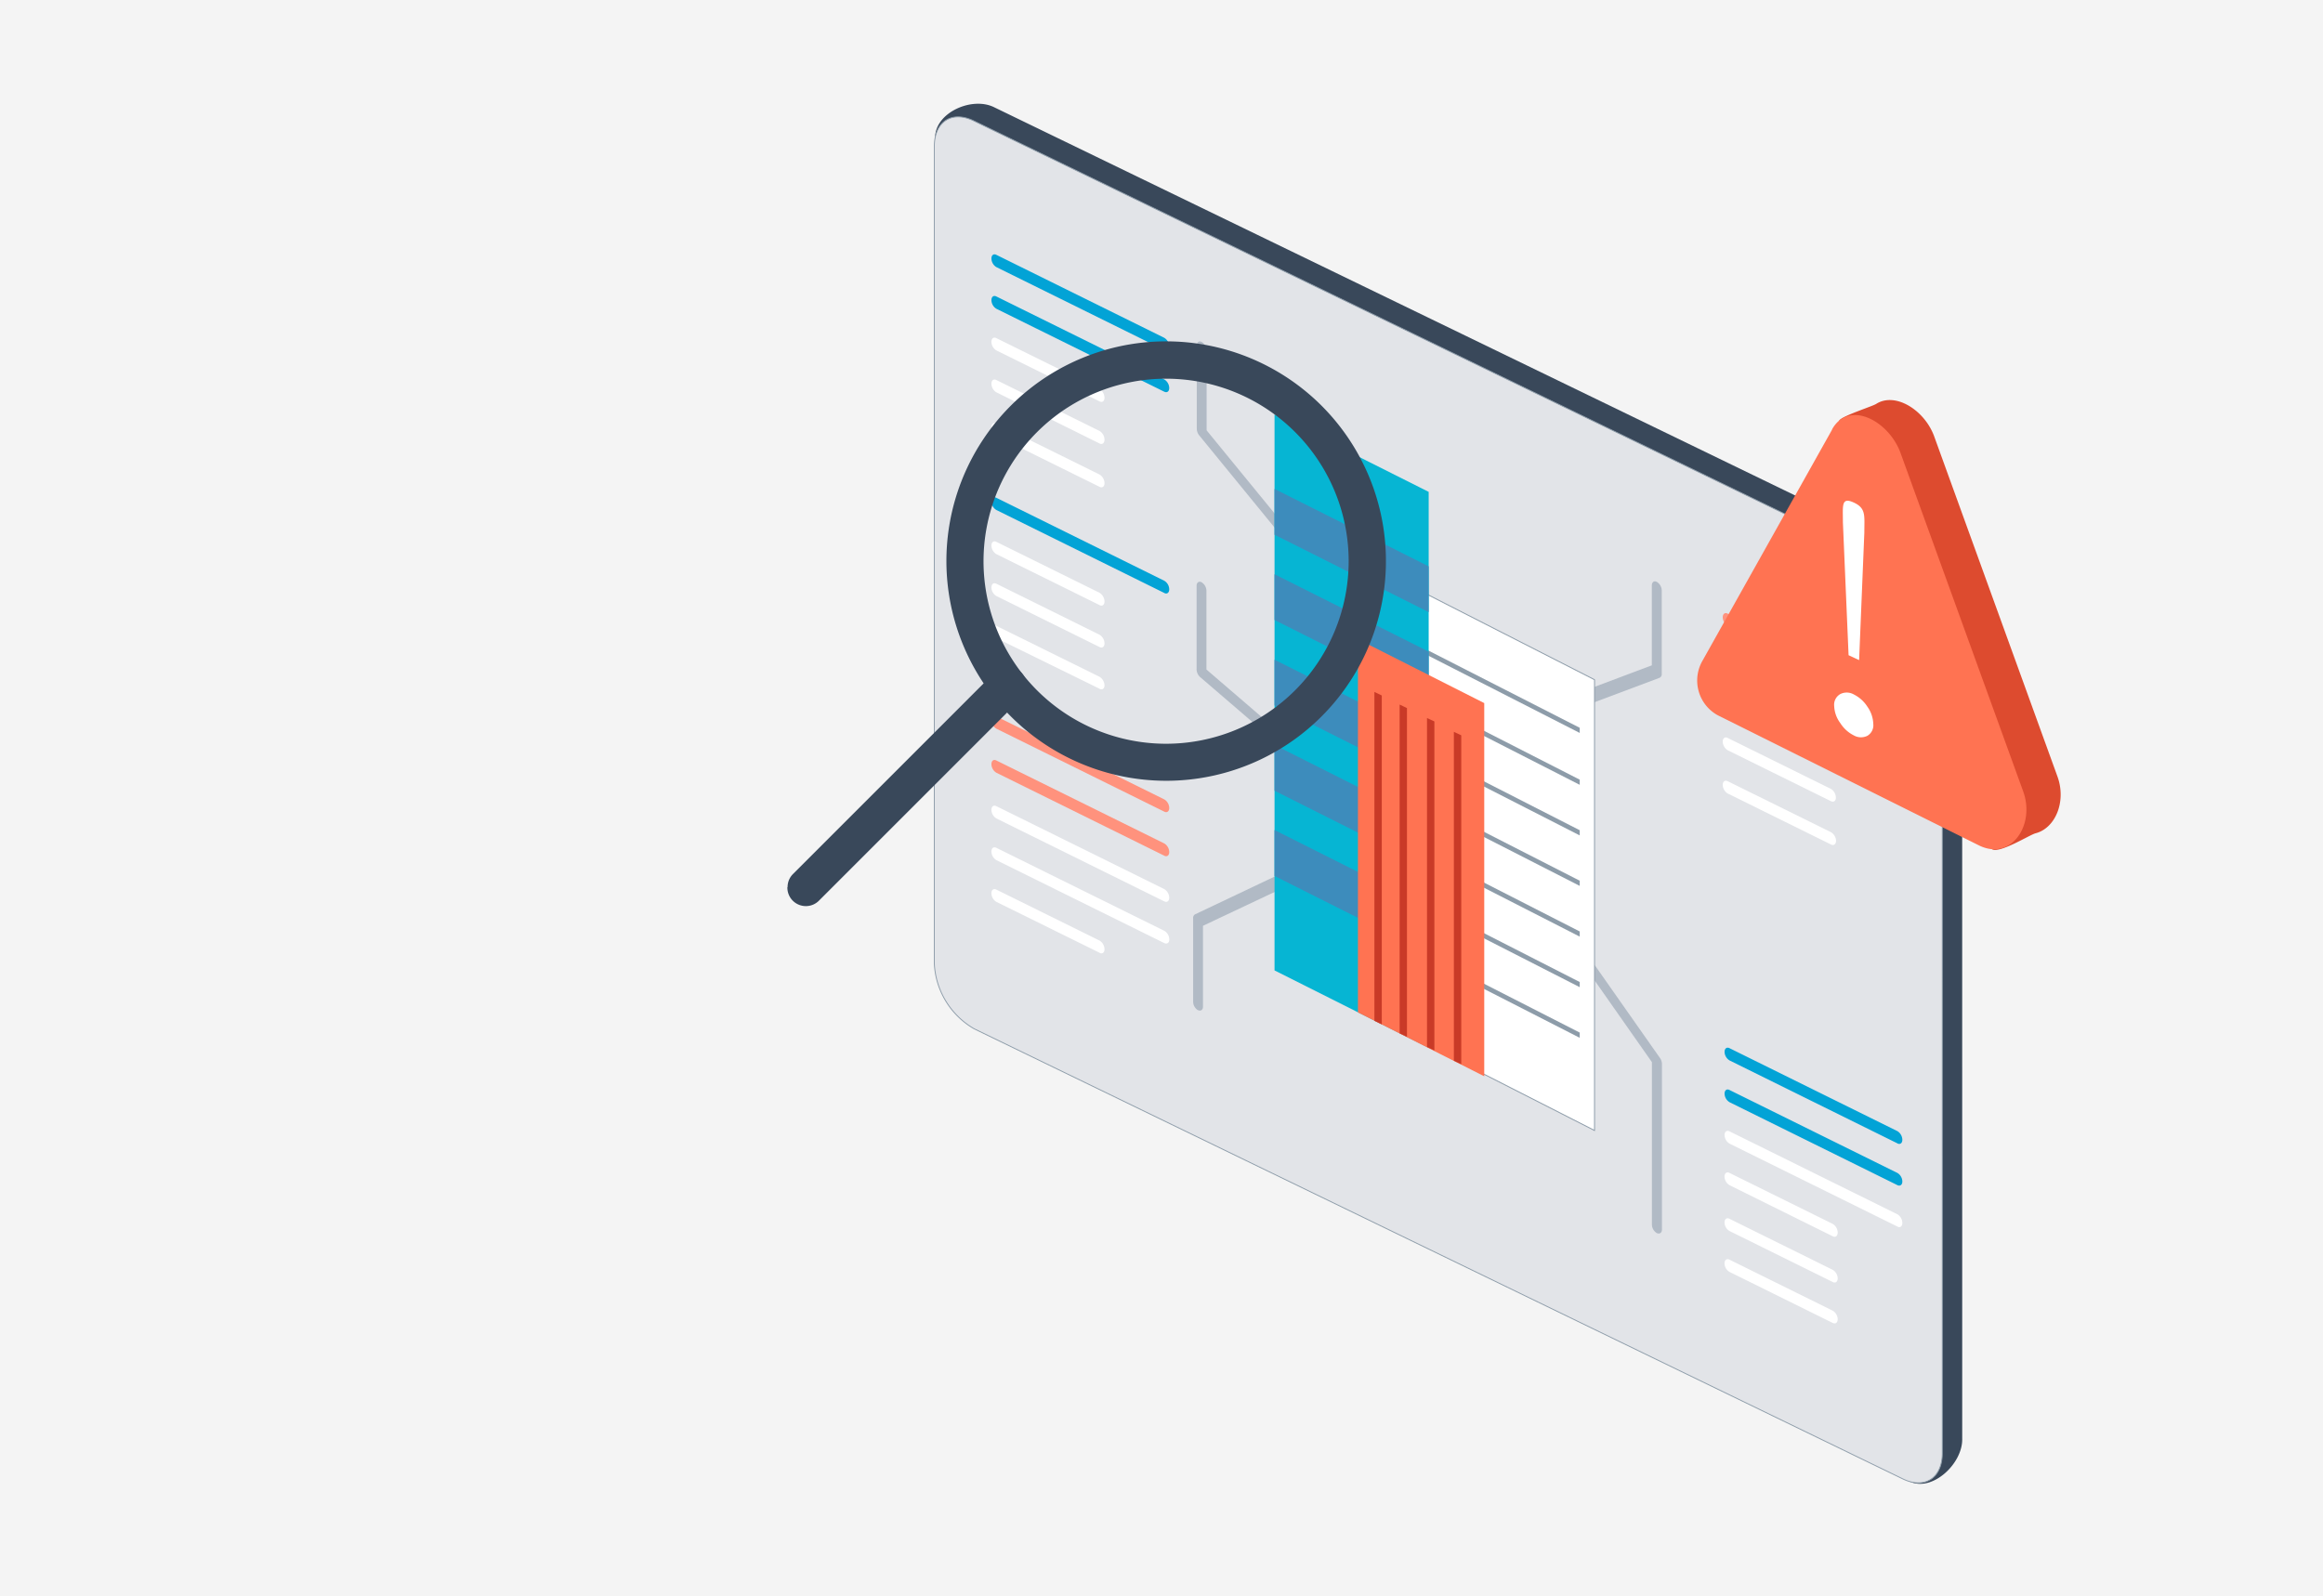 <?xml version="1.0" encoding="UTF-8"?> <svg xmlns="http://www.w3.org/2000/svg" xmlns:xlink="http://www.w3.org/1999/xlink" id="Layer_1" data-name="Layer 1" width="582" height="400" viewBox="0 0 582 400"><defs><style>.cls-1{fill:none;}.cls-2{clip-path:url(#clip-path);}.cls-3{fill:#f4f4f4;}.cls-4{fill:#39485a;}.cls-5{fill:#e2e4e8;stroke-width:0.22px;}.cls-10,.cls-5{stroke:#8d9ca9;stroke-linecap:round;stroke-linejoin:round;}.cls-6{fill:#02a3d6;}.cls-10,.cls-7{fill:#fff;}.cls-8{fill:#ff927d;}.cls-9{fill:#8090a2;opacity:0.5;isolation:isolate;}.cls-10{stroke-width:0.23px;}.cls-11{fill:#8d9ca9;}.cls-12{fill:#06b5d3;}.cls-13{fill:#3d8cbc;}.cls-14{fill:#ff7352;}.cls-15{fill:#c93a27;}.cls-16{fill:#dd4b2f;}</style><clipPath id="clip-path"><rect class="cls-1" width="582" height="400"></rect></clipPath></defs><title>RC_infographic</title><g class="cls-2"><rect class="cls-3" width="582" height="400"></rect></g><path class="cls-4" d="M491.61,360.72c0,6.29-7.7,13.25-13.2,10.51L249.06,254.34a20,20,0,0,1-10-16.37L234.28,34.5c0-6.29,9.24-10.38,14.78-7.63L481.6,139.6a20,20,0,0,1,10,16.37Z"></path><path class="cls-5" d="M486.62,364.16c0,6.28-4.47,9.15-10,6.39L244.08,257.82a20,20,0,0,1-10-16.37V36.71c0-6.28,4.46-9.13,10-6.37L476.61,143.06a20,20,0,0,1,10,16.37Z"></path><path id="B" class="cls-6" d="M291.69,87.72,249.62,66.93a2.57,2.57,0,0,1-1.23-2.14c0-.86.55-1.28,1.23-.93l42.07,20.79a2.59,2.59,0,0,1,1.25,2.16c0,.85-.56,1.26-1.23.92Z"></path><path class="cls-6" d="M291.69,98.16,249.62,77.37a2.6,2.6,0,0,1-1.23-2.16c0-.84.55-1.27,1.23-.92l42.07,20.79a2.57,2.57,0,0,1,1.25,2.16c0,.84-.56,1.26-1.23.92Z"></path><path id="C" class="cls-7" d="M275.49,100.59,249.62,87.81a2.59,2.59,0,0,1-1.23-2.16c0-.84.55-1.26,1.23-.92l25.87,12.78a2.62,2.62,0,0,1,1.23,2.16C276.72,100.52,276.17,100.93,275.49,100.59Z"></path><path class="cls-7" d="M275.49,111.14,249.62,98.31a2.59,2.59,0,0,1-1.23-2.15c0-.85.55-1.27,1.23-.93L275.49,108a2.59,2.59,0,0,1,1.23,2.15c0,.89-.55,1.31-1.23,1Zm0,10.86-25.87-12.78a2.62,2.62,0,0,1-1.23-2.16c0-.85.55-1.26,1.23-.92l25.87,12.78a2.59,2.59,0,0,1,1.23,2.15C276.72,121.92,276.17,122.35,275.49,122Z"></path><path class="cls-6" d="M291.69,148.59,249.62,127.8a2.53,2.53,0,0,1-1.23-2.14c0-.86.55-1.27,1.23-.92l42.07,20.79a2.57,2.57,0,0,1,1.25,2.15c0,.85-.56,1.27-1.23.93Z"></path><path id="C-2" data-name="C" class="cls-7" d="M275.49,151.64l-25.87-12.78a2.59,2.59,0,0,1-1.23-2.16c0-.84.55-1.26,1.23-.92l25.87,12.78a2.62,2.62,0,0,1,1.23,2.16C276.72,151.57,276.17,152,275.49,151.64Z"></path><path id="C-3" data-name="C" class="cls-7" d="M275.49,162.15l-25.87-12.79a2.59,2.59,0,0,1-1.23-2.15c0-.85.55-1.27,1.23-.93l25.87,12.79a2.59,2.59,0,0,1,1.23,2.15C276.72,162.07,276.17,162.48,275.49,162.15Z"></path><path class="cls-7" d="M275.49,172.6l-25.87-12.69a2.59,2.59,0,0,1-1.23-2.15c0-.85.55-1.27,1.23-.93l25.87,12.78a2.62,2.62,0,0,1,1.23,2.16c0,.77-.55,1.19-1.23.85Zm16.2,53.28-42.07-20.79a2.59,2.59,0,0,1-1.23-2.15c0-.85.55-1.26,1.23-.92l42.07,20.78a2.6,2.6,0,0,1,1.25,2.16c0,.85-.56,1.26-1.23.92Z"></path><path id="B-2" data-name="B" class="cls-8" d="M291.69,214.43l-42.07-20.79a2.58,2.58,0,0,1-1.23-2.14c0-.87.55-1.28,1.23-.93l42.07,20.79a2.59,2.59,0,0,1,1.25,2.16c0,.85-.56,1.26-1.23.92Z"></path><path id="B-3" data-name="B" class="cls-8" d="M291.69,203.39,249.62,182.6a2.58,2.58,0,0,1-1.23-2.14c0-.87.55-1.28,1.23-.93l42.07,20.79a2.57,2.57,0,0,1,1.25,2.16c0,.84-.56,1.26-1.23.92Z"></path><path class="cls-7" d="M291.69,236.33l-42.07-20.79a2.59,2.59,0,0,1-1.23-2.16c0-.85.55-1.26,1.23-.92l42.07,20.79a2.52,2.52,0,0,1,1.26,2.12C293,236.25,292.38,236.66,291.69,236.33Zm-16.2,2.43L249.62,226a2.58,2.58,0,0,1-1.23-2.14c0-.87.55-1.28,1.23-.93l25.87,12.78a2.59,2.59,0,0,1,1.23,2.16c0,.85-.55,1.26-1.23.92Z"></path><path class="cls-8" d="M474.93,177.62l-42.09-20.79a2.58,2.58,0,0,1-1.23-2.14c0-.86.56-1.28,1.23-.92l42.09,20.79a2.56,2.56,0,0,1,1.23,2.15c0,.87-.55,1.28-1.23.93Zm0,10.47L432.84,167.3a2.61,2.61,0,0,1-1.23-2.15c0-.85.56-1.26,1.23-.93L474.93,185a2.59,2.59,0,0,1,1.23,2.16C476.21,188,475.61,188.43,474.93,188.09Z"></path><path id="C-4" data-name="C" class="cls-7" d="M458.72,190.53l-25.88-12.78a2.64,2.64,0,0,1-1.23-2.16c0-.85.56-1.26,1.23-.92l25.88,12.78A2.59,2.59,0,0,1,460,189.6C460,190.45,459.39,190.87,458.72,190.53Z"></path><path id="C-5" data-name="C" class="cls-7" d="M458.72,200.77,432.84,188a2.64,2.64,0,0,1-1.23-2.16c0-.85.56-1.26,1.23-.92l25.88,12.78a2.59,2.59,0,0,1,1.23,2.15C460,200.69,459.39,201.11,458.72,200.77Z"></path><path id="C-6" data-name="C" class="cls-7" d="M458.72,211.62l-25.88-12.78a2.61,2.61,0,0,1-1.23-2.15c0-.85.56-1.27,1.23-.93l25.88,12.78A2.62,2.62,0,0,1,460,210.7C460,211.55,459.39,212,458.72,211.62Z"></path><path class="cls-6" d="M475.39,297l-42.07-20.79a2.58,2.58,0,0,1-1.25-2.14c0-.86.56-1.28,1.24-.92l42.07,20.79a2.56,2.56,0,0,1,1.23,2.14c0,.83-.55,1.23-1.23.92Zm0-10.47-42.07-20.79a2.58,2.58,0,0,1-1.25-2.14c0-.86.56-1.28,1.24-.93l42.07,20.79a2.62,2.62,0,0,1,1.23,2.16c0,.85-.55,1.26-1.23.92Z"></path><path class="cls-7" d="M475.39,307.38l-42.07-20.79a2.59,2.59,0,0,1-1.25-2.16c0-.84.56-1.27,1.24-.92l42.07,20.79a2.59,2.59,0,0,1,1.23,2.16c0,.84-.55,1.29-1.23.92Zm-16.21,2.43L433.31,297a2.57,2.57,0,0,1-1.25-2.15c0-.85.55-1.27,1.23-.93l25.87,12.78a2.59,2.59,0,0,1,1.25,2.16C460.41,309.74,459.86,310.15,459.18,309.81Zm0,11.46-25.87-12.78a2.55,2.55,0,0,1-1.25-2.14c0-.86.55-1.28,1.23-.93l25.87,12.79a2.55,2.55,0,0,1,1.25,2.14C460.41,321.21,459.86,321.62,459.18,321.27Zm0,10.26-25.87-12.79a2.53,2.53,0,0,1-1.25-2.15c0-.85.55-1.26,1.23-.93l25.87,12.79a2.55,2.55,0,0,1,1.25,2.14c0,.86-.55,1.28-1.23.92Z"></path><path class="cls-9" d="M341.62,159.23a1.76,1.76,0,0,1-.63-.52l-40.55-49.62a2.74,2.74,0,0,1-.6-1.63V86.61c0-.85.55-1.26,1.23-.92a2.56,2.56,0,0,1,1.23,2.15v20l39.93,48.82a2.22,2.22,0,0,1,.45,2.32.75.75,0,0,1-1,.26l0,0Zm-41.46,93.94a2.53,2.53,0,0,1-1.23-2.14v-20.9a1,1,0,0,1,.48-1l32.41-15.39c.54-.27,1.33.24,1.74,1.12s.31,1.8-.23,2.05L301.39,232v20.28c0,.77-.55,1.19-1.23.85Zm31.51-56.95-.36-.23-30.64-26.33a2.68,2.68,0,0,1-.88-1.91V146.82c0-.84.56-1.26,1.23-.92a2.58,2.58,0,0,1,1.24,2.14v19.74L332,193.35a2.56,2.56,0,0,1,.83,2.32.77.77,0,0,1-.91.6.65.65,0,0,1-.22-.08Zm49.43-13.75a2.4,2.4,0,0,1-1-1.17c-.39-.89-.25-1.78.3-2l33.45-12.57v-20c0-.86.56-1.27,1.23-.92a2.59,2.59,0,0,1,1.25,2.16v20.88a1,1,0,0,1-.54,1l-34,12.75a.86.86,0,0,1-.71-.13Zm34,126.54a2.56,2.56,0,0,1-1.23-2.14v-40.7l-33.48-47.74a2.06,2.06,0,0,1-.24-2.29c.4-.47,1.18-.23,1.72.55l34,48.42a2.57,2.57,0,0,1,.51,1.54V308.1c0,.84-.55,1.19-1.23.93Z"></path><path class="cls-10" d="M399.49,283.29l-46.63-23.74v-113l46.63,23.78v113Z"></path><path class="cls-11" d="M395.78,260.07l-42.92-21.93v-1.29l42.92,21.91,0,1.3Z"></path><path id="D" class="cls-11" d="M395.78,247.38l-42.92-21.91v-1.29l42.92,21.91,0,1.29Z"></path><path id="D-2" data-name="D" class="cls-11" d="M395.78,234.71l-42.92-21.92V211.5l42.92,21.92,0,1.29Z"></path><path class="cls-11" d="M395.78,222l-42.92-21.92v-1.3l42.92,21.92,0,1.29Z"></path><path id="D-3" data-name="D" class="cls-11" d="M395.78,209.35l-42.92-21.92v-1.29l42.92,21.91,0,1.3Z"></path><path id="D-4" data-name="D" class="cls-11" d="M395.78,196.67l-42.92-21.91v-1.3l42.92,21.92,0,1.29Z"></path><path class="cls-11" d="M395.78,183.67l-42.92-21.91v-1.29l42.92,21.91,0,1.29Z"></path><path class="cls-12" d="M357.94,262.58l-38.62-19.4V103.86l38.62,19.4V262.57Z"></path><path class="cls-13" d="M357.94,153.4,319.32,134V122.52l38.62,19.41V153.4Zm0,21.37-38.62-19.4V143.9l38.62,19.4v11.46Zm0,21.41-38.62-19.41V165.32l38.62,19.4v11.47Zm0,21.37-38.62-19.4V186.69l38.62,19.42v11.44Zm0,21.36-38.62-19.4V208l38.62,19.4Z"></path><path class="cls-14" d="M371.86,269.71l-31.64-16V160.19l31.64,16v93.5Z"></path><path class="cls-15" d="M346.19,256.7l-1.85-.88V173.4l1.85.88V256.7Zm6.31,3.13-1.84-.88V176.56l1.84.88v82.39Zm6.87,3.41-1.85-.87V179.93l1.85.86v82.44Zm6.73,3.45-1.85-.87V183.4l1.85.86v82.43Z"></path><path class="cls-16" d="M460.81,105.43l-25.67,56.51a9.91,9.91,0,0,0,3.77,13.51l.46.25,59.76,37.14c2,1,9.24-3.54,10.78-4,5-1.23,7.85-7.92,5.57-14.23l-30.8-85c-2.31-6.73-9.78-11.49-14.63-8.39-.86.58-8.52,3-9.24,4.15Z"></path><path class="cls-14" d="M459,107.68l-32.52,58a9.93,9.93,0,0,0,3.79,13.51l.45.23,65.06,32.42c8,4,14.17-5,11.12-13.48l-30.8-85c-3-8-12.94-13.2-17.1-5.76Z"></path><path class="cls-7" d="M467.86,177.1a7.88,7.88,0,0,1,1.47,4.34,3.06,3.06,0,0,1-1.47,2.94,3.6,3.6,0,0,1-3.4-.09,8.53,8.53,0,0,1-3.39-3.08,7.69,7.69,0,0,1-1.54-4.33,3.06,3.06,0,0,1,1.54-2.95,3.58,3.58,0,0,1,3.39.1A8.6,8.6,0,0,1,467.86,177.1Zm-.77-43.68-1.31,32-2.64-1.23-1.42-33.27c0-4.21-.46-6.43,2.69-5s2.68,3.28,2.68,7.48Z"></path><path class="cls-4" d="M237.11,140.66a55.06,55.06,0,1,1,55.07,55h0A55.1,55.1,0,0,1,237.11,140.66Zm100.78,0a45.74,45.74,0,1,0-45.75,45.72h0A45.77,45.77,0,0,0,337.89,140.66Z"></path><path class="cls-4" d="M197.32,222.31a4.58,4.58,0,0,1,1.36-3.29l50.54-50.55a4.66,4.66,0,0,1,6.59,6.6l-50.54,50.54a4.63,4.63,0,0,1-8-3.3Z"></path></svg> 